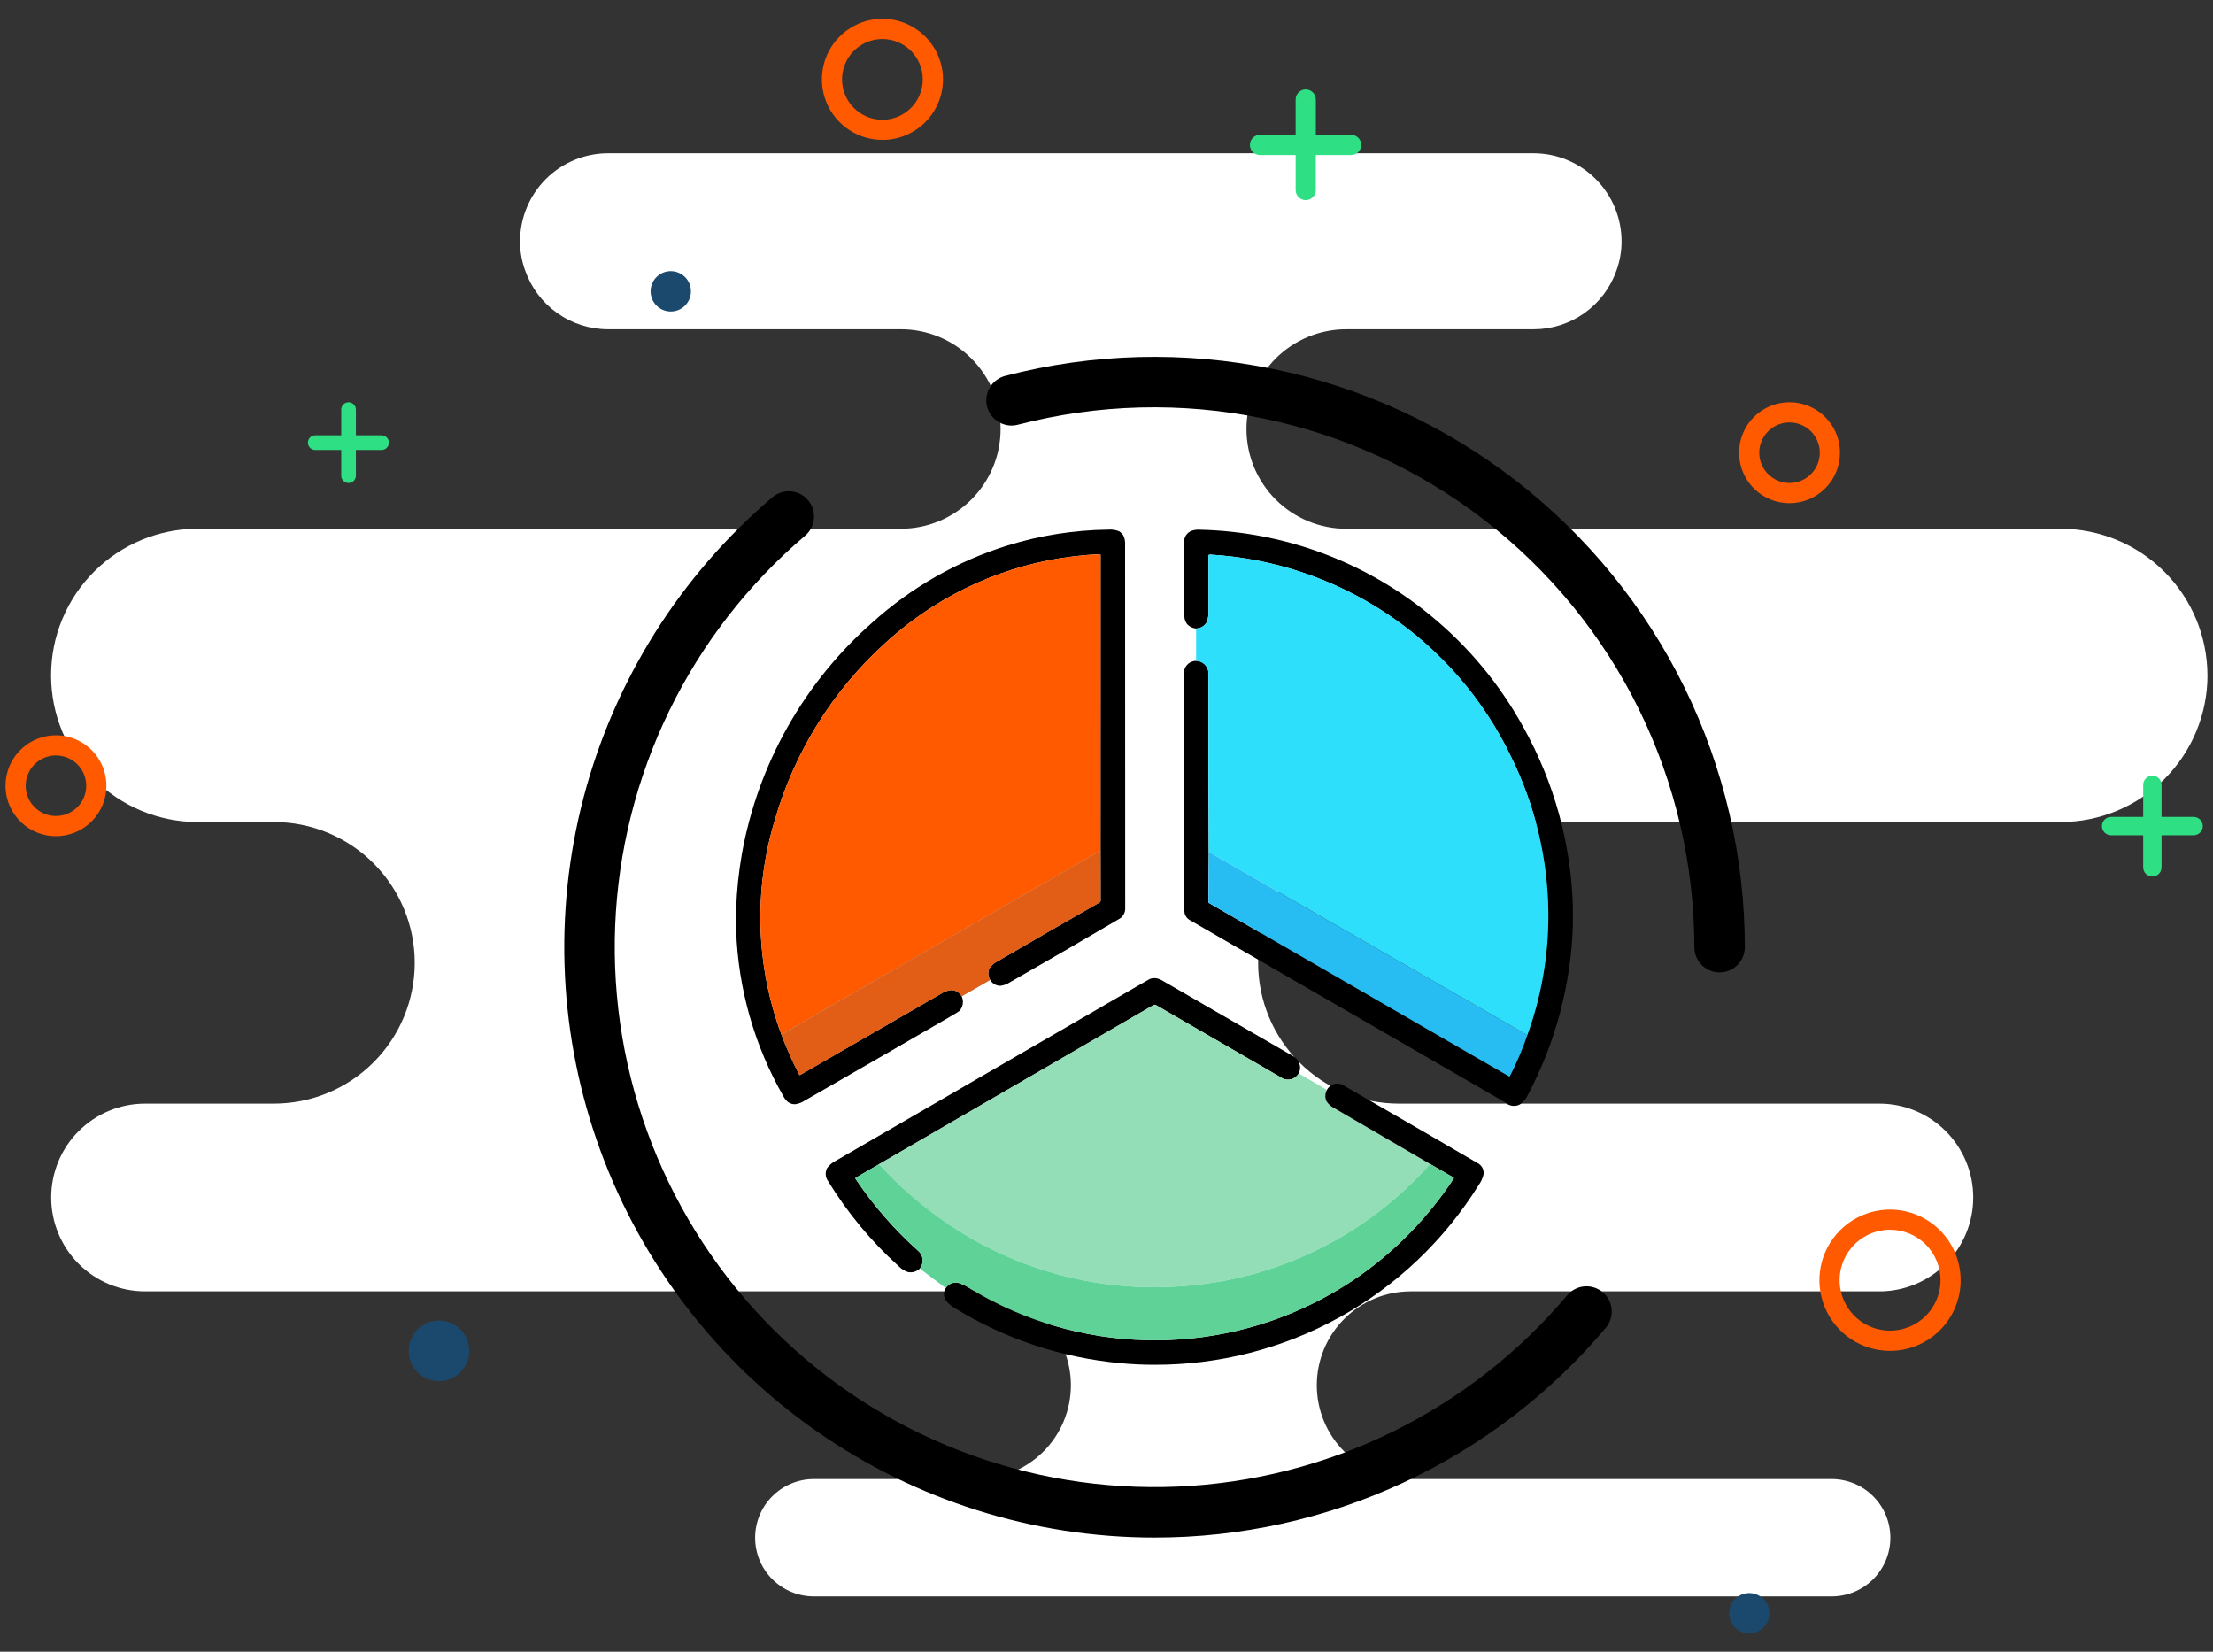 <svg width="201" height="150" viewBox="0 0 201 150" fill="none" xmlns="http://www.w3.org/2000/svg">
<rect x="0" y="0" width="201" height="150" fill="#333333" stroke="none"/>
<g clip-path="url(#clip0_1_959)">
<path d="M200.5 61.335C200.493 64.862 199.091 68.243 196.598 70.739C194.106 73.235 190.727 74.642 187.2 74.654H127.058C125.379 74.654 123.716 74.985 122.165 75.627C120.614 76.27 119.204 77.212 118.017 78.399C116.83 79.586 115.888 80.996 115.245 82.547C114.603 84.098 114.272 85.761 114.272 87.44C114.272 89.119 114.603 90.782 115.245 92.333C115.888 93.884 116.83 95.294 118.017 96.481C119.204 97.668 120.614 98.61 122.165 99.253C123.716 99.895 125.379 100.226 127.058 100.226H170.698C172.959 100.226 175.127 101.124 176.725 102.723C178.324 104.321 179.222 106.489 179.222 108.75C179.222 111.011 178.324 113.179 176.725 114.777C175.127 116.376 172.959 117.274 170.698 117.274H128.124C125.863 117.274 123.695 118.172 122.097 119.771C120.498 121.369 119.6 123.537 119.6 125.798C119.6 128.059 120.498 130.227 122.097 131.825C123.695 133.424 125.863 134.322 128.124 134.322H166.441C167.841 134.341 169.178 134.911 170.161 135.908C171.145 136.905 171.696 138.249 171.696 139.65C171.696 141.05 171.145 142.394 170.161 143.391C169.178 144.388 167.841 144.958 166.441 144.977H73.841C72.441 144.958 71.104 144.388 70.121 143.391C69.137 142.394 68.586 141.05 68.586 139.65C68.586 138.249 69.137 136.905 70.121 135.908C71.104 134.911 72.441 134.341 73.841 134.322H88.741C91.002 134.322 93.17 133.424 94.768 131.825C96.367 130.227 97.265 128.059 97.265 125.798C97.265 123.537 96.367 121.369 94.768 119.771C93.17 118.172 91.002 117.274 88.741 117.274H13.173C10.912 117.274 8.744 116.376 7.146 114.777C5.547 113.179 4.649 111.011 4.649 108.75C4.649 106.489 5.547 104.321 7.146 102.723C8.744 101.124 10.912 100.226 13.173 100.226H24.881C28.272 100.226 31.524 98.879 33.922 96.481C36.32 94.083 37.667 90.831 37.667 87.44C37.667 84.049 36.32 80.797 33.922 78.399C31.524 76.001 28.272 74.654 24.881 74.654H17.958C14.426 74.654 11.038 73.251 8.54 70.753C6.042 68.255 4.639 64.867 4.639 61.335C4.639 57.803 6.042 54.415 8.54 51.917C11.038 49.419 14.426 48.016 17.958 48.016H81.824C83.013 48.016 84.191 47.782 85.29 47.327C86.389 46.871 87.387 46.204 88.228 45.363C89.069 44.522 89.736 43.524 90.192 42.425C90.647 41.326 90.881 40.148 90.881 38.959C90.881 37.77 90.647 36.592 90.192 35.493C89.736 34.394 89.069 33.396 88.228 32.555C87.387 31.714 86.389 31.047 85.29 30.591C84.191 30.136 83.013 29.902 81.824 29.902H55.215C53.566 29.9 51.957 29.386 50.612 28.432C49.266 27.478 48.249 26.131 47.701 24.575C47.388 23.722 47.23 22.82 47.233 21.911C47.236 19.794 48.077 17.765 49.573 16.267C51.069 14.769 53.098 13.926 55.215 13.921H139.299C141.416 13.925 143.445 14.769 144.942 16.267C146.438 17.765 147.28 19.795 147.282 21.912C147.285 22.821 147.127 23.723 146.814 24.576C146.267 26.133 145.251 27.481 143.905 28.435C142.559 29.389 140.95 29.902 139.3 29.903H122.27C119.868 29.903 117.564 30.857 115.866 32.556C114.167 34.254 113.213 36.558 113.213 38.96C113.213 41.362 114.167 43.666 115.866 45.364C117.564 47.063 119.868 48.017 122.27 48.017H187.196C190.723 48.029 194.102 49.436 196.594 51.932C199.087 54.428 200.489 57.809 200.496 61.336" fill="white"/>
<path d="M104.861 139.633C93.886 139.632 83.176 136.264 74.176 129.981C65.177 123.699 58.323 114.807 54.539 104.505C50.755 94.203 50.224 82.987 53.018 72.374C55.812 61.76 61.795 52.26 70.161 45.156C70.39 44.961 70.656 44.813 70.942 44.721C71.228 44.629 71.53 44.594 71.83 44.618C72.13 44.643 72.422 44.726 72.69 44.863C72.958 45.001 73.196 45.189 73.391 45.419C73.585 45.648 73.733 45.913 73.825 46.2C73.918 46.486 73.953 46.788 73.928 47.088C73.904 47.388 73.82 47.68 73.683 47.947C73.546 48.215 73.357 48.453 73.128 48.648C67.959 53.037 63.757 58.451 60.787 64.547C57.818 70.643 56.145 77.289 55.874 84.065C55.604 90.84 56.742 97.599 59.216 103.912C61.691 110.225 65.448 115.957 70.25 120.744C75.053 125.532 80.796 129.271 87.117 131.725C93.438 134.18 100.2 135.297 106.975 135.005C113.749 134.713 120.39 133.019 126.477 130.03C132.563 127.042 137.964 122.822 142.337 117.64C142.53 117.408 142.768 117.216 143.036 117.077C143.303 116.937 143.596 116.851 143.897 116.825C144.198 116.799 144.501 116.832 144.789 116.923C145.077 117.015 145.344 117.162 145.575 117.357C145.806 117.552 145.996 117.791 146.134 118.059C146.272 118.328 146.356 118.621 146.38 118.923C146.404 119.224 146.369 119.527 146.276 119.814C146.183 120.101 146.033 120.367 145.837 120.597C140.808 126.565 134.534 131.361 127.457 134.649C120.379 137.938 112.667 139.639 104.863 139.633" fill="black"/>
<path d="M156.181 88.309C155.573 88.309 154.991 88.068 154.561 87.638C154.131 87.208 153.89 86.626 153.89 86.018C153.883 78.528 152.162 71.138 148.858 64.416C145.554 57.694 140.755 51.817 134.829 47.236C128.903 42.655 122.007 39.492 114.669 37.988C107.331 36.484 99.746 36.68 92.496 38.56C92.202 38.643 91.895 38.666 91.593 38.629C91.29 38.591 90.998 38.493 90.733 38.341C90.469 38.19 90.237 37.986 90.052 37.744C89.867 37.501 89.733 37.224 89.656 36.929C89.58 36.633 89.563 36.326 89.607 36.024C89.651 35.722 89.755 35.432 89.913 35.171C90.071 34.91 90.279 34.683 90.525 34.503C90.772 34.324 91.052 34.195 91.349 34.125C99.277 32.068 107.57 31.854 115.594 33.498C123.617 35.142 131.157 38.602 137.637 43.611C144.117 48.62 149.364 55.046 152.976 62.396C156.589 69.747 158.47 77.827 158.477 86.017C158.477 86.625 158.236 87.207 157.806 87.637C157.376 88.067 156.794 88.308 156.186 88.308" fill="black"/>
<path d="M42.618 122.677C42.618 122.133 42.457 121.602 42.155 121.15C41.853 120.698 41.423 120.345 40.921 120.137C40.419 119.929 39.866 119.875 39.333 119.981C38.799 120.087 38.31 120.349 37.925 120.733C37.541 121.118 37.279 121.607 37.173 122.141C37.067 122.674 37.121 123.227 37.329 123.729C37.537 124.231 37.89 124.661 38.342 124.963C38.794 125.265 39.325 125.426 39.869 125.426C40.598 125.426 41.297 125.136 41.813 124.621C42.328 124.105 42.618 123.406 42.618 122.677Z" fill="#1A496D"/>
<path d="M62.756 26.452C62.755 26.028 62.607 25.618 62.338 25.291C62.069 24.964 61.694 24.741 61.279 24.659C60.863 24.577 60.432 24.641 60.058 24.842C59.685 25.042 59.392 25.365 59.231 25.757C59.069 26.148 59.048 26.584 59.171 26.989C59.294 27.394 59.554 27.744 59.907 27.98C60.259 28.215 60.682 28.321 61.104 28.279C61.525 28.238 61.919 28.052 62.219 27.752C62.39 27.581 62.525 27.379 62.617 27.155C62.709 26.933 62.757 26.693 62.756 26.452Z" fill="#1A496D"/>
<path d="M160.711 146.505C160.71 146.081 160.562 145.671 160.293 145.344C160.023 145.017 159.649 144.794 159.233 144.712C158.818 144.63 158.387 144.694 158.013 144.895C157.64 145.095 157.348 145.418 157.186 145.81C157.024 146.201 157.003 146.637 157.126 147.042C157.249 147.447 157.509 147.797 157.862 148.033C158.214 148.268 158.637 148.374 159.059 148.332C159.48 148.291 159.874 148.104 160.174 147.805C160.345 147.634 160.48 147.432 160.572 147.209C160.664 146.985 160.711 146.746 160.711 146.505Z" fill="#1A496D"/>
<path d="M171.666 122.678C170.397 122.678 169.157 122.302 168.102 121.597C167.047 120.892 166.225 119.89 165.739 118.718C165.254 117.546 165.127 116.256 165.374 115.011C165.622 113.767 166.233 112.624 167.13 111.727C168.027 110.83 169.17 110.219 170.414 109.971C171.659 109.724 172.949 109.851 174.121 110.336C175.293 110.822 176.295 111.644 177 112.699C177.705 113.754 178.081 114.994 178.081 116.263C178.081 117.964 177.405 119.596 176.202 120.799C174.999 122.002 173.367 122.678 171.666 122.678ZM171.666 111.678C170.76 111.679 169.874 111.948 169.121 112.452C168.368 112.955 167.781 113.671 167.435 114.508C167.089 115.345 166.998 116.266 167.175 117.155C167.352 118.044 167.789 118.86 168.429 119.5C169.07 120.141 169.886 120.577 170.775 120.754C171.664 120.931 172.585 120.84 173.422 120.493C174.259 120.147 174.974 119.56 175.478 118.807C175.982 118.054 176.251 117.168 176.251 116.262C176.251 115.66 176.133 115.064 175.902 114.507C175.672 113.951 175.334 113.445 174.909 113.02C174.483 112.594 173.977 112.256 173.421 112.026C172.864 111.796 172.268 111.678 171.666 111.678Z" fill="#FF5A00"/>
<path d="M162.538 45.696C161.632 45.696 160.746 45.427 159.992 44.924C159.239 44.42 158.652 43.705 158.305 42.867C157.958 42.03 157.867 41.109 158.044 40.22C158.221 39.331 158.657 38.515 159.298 37.874C159.939 37.233 160.755 36.797 161.644 36.62C162.533 36.443 163.454 36.534 164.291 36.881C165.129 37.228 165.844 37.815 166.348 38.568C166.851 39.322 167.12 40.208 167.12 41.114C167.12 42.329 166.637 43.495 165.778 44.354C164.919 45.213 163.753 45.696 162.538 45.696ZM162.538 38.364C161.994 38.364 161.463 38.525 161.011 38.827C160.559 39.129 160.206 39.559 159.998 40.061C159.79 40.563 159.736 41.116 159.842 41.649C159.948 42.183 160.21 42.672 160.594 43.057C160.979 43.441 161.468 43.703 162.002 43.809C162.535 43.915 163.088 43.861 163.59 43.653C164.092 43.445 164.522 43.092 164.824 42.64C165.126 42.188 165.287 41.657 165.287 41.113C165.287 40.384 164.997 39.685 164.482 39.169C163.966 38.654 163.267 38.364 162.538 38.364Z" fill="#FF5A00"/>
<path d="M80.15 12.708C79.062 12.708 77.999 12.385 77.094 11.781C76.19 11.177 75.485 10.318 75.069 9.313C74.652 8.308 74.543 7.202 74.756 6.135C74.968 5.068 75.492 4.088 76.261 3.319C77.03 2.55 78.01 2.026 79.077 1.814C80.144 1.601 81.25 1.71 82.255 2.127C83.26 2.543 84.119 3.248 84.723 4.152C85.327 5.057 85.65 6.12 85.65 7.208C85.65 8.667 85.07 10.066 84.039 11.097C83.008 12.129 81.609 12.708 80.15 12.708ZM80.15 3.544C79.425 3.544 78.716 3.758 78.112 4.161C77.509 4.564 77.039 5.136 76.761 5.806C76.484 6.476 76.411 7.213 76.552 7.925C76.694 8.636 77.043 9.289 77.556 9.802C78.069 10.315 78.722 10.664 79.433 10.806C80.145 10.947 80.882 10.874 81.552 10.597C82.222 10.319 82.794 9.849 83.197 9.245C83.6 8.642 83.814 7.933 83.814 7.208C83.814 6.236 83.427 5.305 82.74 4.618C82.053 3.931 81.122 3.545 80.15 3.544Z" fill="#FF5A00"/>
<path d="M5.082 75.939C4.176 75.939 3.29 75.67 2.536 75.167C1.783 74.663 1.196 73.948 0.849 73.111C0.502 72.273 0.411 71.352 0.588 70.463C0.765 69.574 1.201 68.758 1.842 68.117C2.483 67.476 3.299 67.04 4.188 66.863C5.077 66.686 5.998 66.777 6.835 67.124C7.673 67.471 8.388 68.058 8.892 68.811C9.395 69.565 9.664 70.451 9.664 71.357C9.664 72.572 9.181 73.738 8.322 74.597C7.463 75.456 6.297 75.939 5.082 75.939ZM5.082 68.607C4.538 68.607 4.007 68.768 3.555 69.07C3.103 69.372 2.75 69.802 2.542 70.304C2.334 70.806 2.28 71.359 2.386 71.892C2.492 72.426 2.754 72.915 3.138 73.3C3.523 73.684 4.012 73.946 4.546 74.052C5.079 74.158 5.632 74.104 6.134 73.896C6.636 73.688 7.066 73.335 7.368 72.883C7.67 72.431 7.831 71.9 7.831 71.356C7.831 70.627 7.541 69.928 7.026 69.412C6.51 68.897 5.811 68.607 5.082 68.607Z" fill="#FF5A00"/>
<path d="M123.637 13.163C123.636 13.406 123.539 13.638 123.368 13.81C123.196 13.981 122.964 14.078 122.721 14.079H119.513V17.287C119.505 17.525 119.405 17.75 119.234 17.916C119.063 18.081 118.834 18.174 118.596 18.174C118.359 18.174 118.13 18.081 117.959 17.916C117.788 17.75 117.688 17.525 117.68 17.287V14.08H114.472C114.349 14.084 114.227 14.063 114.112 14.019C113.997 13.975 113.892 13.908 113.804 13.822C113.716 13.737 113.645 13.635 113.597 13.521C113.549 13.408 113.525 13.287 113.525 13.164C113.525 13.04 113.549 12.919 113.597 12.806C113.645 12.692 113.716 12.59 113.804 12.505C113.892 12.419 113.997 12.352 114.112 12.308C114.227 12.264 114.349 12.243 114.472 12.247H117.68V9.039C117.68 8.796 117.777 8.563 117.948 8.391C118.12 8.219 118.353 8.123 118.596 8.123C118.84 8.123 119.073 8.219 119.245 8.391C119.416 8.563 119.513 8.796 119.513 9.039V12.247H122.721C122.964 12.248 123.196 12.345 123.368 12.516C123.539 12.688 123.636 12.92 123.637 13.163Z" fill="#2FDF84"/>
<path d="M35.325 40.198C35.325 40.374 35.254 40.544 35.129 40.668C35.005 40.793 34.836 40.864 34.659 40.864H32.325V43.197C32.325 43.374 32.255 43.543 32.13 43.668C32.005 43.793 31.836 43.863 31.659 43.863C31.482 43.863 31.313 43.793 31.188 43.668C31.063 43.543 30.993 43.374 30.993 43.197V40.864H28.659C28.569 40.867 28.48 40.853 28.396 40.821C28.312 40.789 28.235 40.74 28.171 40.678C28.106 40.616 28.055 40.541 28.02 40.459C27.984 40.376 27.966 40.287 27.966 40.197C27.966 40.108 27.984 40.019 28.02 39.936C28.055 39.854 28.106 39.779 28.171 39.717C28.235 39.655 28.312 39.606 28.396 39.574C28.48 39.542 28.569 39.528 28.659 39.531H30.993V37.198C30.993 37.021 31.063 36.852 31.188 36.727C31.313 36.602 31.482 36.532 31.659 36.532C31.836 36.532 32.005 36.602 32.13 36.727C32.255 36.852 32.325 37.021 32.325 37.198V39.532H34.658C34.834 39.532 35.004 39.603 35.128 39.728C35.253 39.852 35.325 40.022 35.325 40.198Z" fill="#2FDF84"/>
<path d="M200.075 75.022C200.074 75.243 199.987 75.454 199.83 75.61C199.674 75.766 199.463 75.855 199.242 75.855H196.326V78.771C196.326 78.88 196.304 78.989 196.263 79.09C196.221 79.191 196.159 79.283 196.082 79.36C196.005 79.437 195.913 79.499 195.812 79.541C195.711 79.582 195.602 79.604 195.493 79.604C195.384 79.604 195.275 79.582 195.174 79.541C195.073 79.499 194.981 79.437 194.904 79.36C194.827 79.283 194.765 79.191 194.723 79.09C194.682 78.989 194.66 78.88 194.66 78.771V75.855H191.744C191.523 75.855 191.311 75.767 191.155 75.611C190.999 75.455 190.911 75.243 190.911 75.022C190.911 74.801 190.999 74.589 191.155 74.433C191.311 74.277 191.523 74.189 191.744 74.189H194.66V71.273C194.66 71.164 194.682 71.055 194.723 70.954C194.765 70.853 194.827 70.761 194.904 70.684C194.981 70.607 195.073 70.545 195.174 70.503C195.275 70.462 195.384 70.44 195.493 70.44C195.602 70.44 195.711 70.462 195.812 70.503C195.913 70.545 196.005 70.607 196.082 70.684C196.159 70.761 196.221 70.853 196.263 70.954C196.304 71.055 196.326 71.164 196.326 71.273V74.189H199.242C199.463 74.189 199.674 74.278 199.83 74.434C199.987 74.59 200.074 74.801 200.075 75.022Z" fill="#2FDF84"/>
<path d="M89.932 88.993C89.833 88.835 89.776 88.655 89.765 88.469C89.755 88.283 89.792 88.098 89.873 87.93C90.055 87.662 90.304 87.446 90.596 87.304C93.693 85.495 96.789 83.709 99.885 81.946C99.908 81.933 99.928 81.914 99.941 81.891C99.955 81.868 99.962 81.842 99.962 81.815L99.956 77.263L99.961 50.394C99.961 50.385 99.959 50.377 99.956 50.369C99.952 50.361 99.948 50.354 99.941 50.348C99.935 50.342 99.927 50.337 99.919 50.334C99.911 50.331 99.903 50.33 99.894 50.33C93.693 50.589 87.716 52.723 82.753 56.45C81.98 57.026 81.218 57.655 80.467 58.338C75.664 62.669 72.169 68.257 70.377 74.47C68.447 80.832 68.648 87.65 70.948 93.887C71.419 95.152 71.966 96.388 72.585 97.587C72.59 97.596 72.596 97.603 72.603 97.609C72.611 97.616 72.62 97.62 72.629 97.623C72.648 97.629 72.668 97.626 72.686 97.617C76.958 95.15 81.219 92.694 85.468 90.249C85.747 90.061 86.068 89.944 86.403 89.909C86.596 89.913 86.784 89.967 86.949 90.067C87.115 90.166 87.251 90.307 87.344 90.476C87.449 90.697 87.484 90.944 87.444 91.185C87.405 91.426 87.293 91.649 87.123 91.825C87.074 91.872 86.728 92.082 86.084 92.456C81.755 94.965 77.422 97.465 73.084 99.956C72.826 100.128 72.533 100.238 72.226 100.28C71.99 100.289 71.759 100.219 71.568 100.08C71.398 99.938 71.258 99.763 71.158 99.566C68.521 94.965 67.046 89.79 66.861 84.49V82.56C66.917 80.883 67.091 79.213 67.381 77.56C68.842 69.395 73.033 61.968 79.269 56.498C82.798 53.326 86.97 50.953 91.501 49.542C94.471 48.619 97.558 48.133 100.668 48.098C100.987 48.072 101.309 48.118 101.608 48.232C101.829 48.344 102.002 48.534 102.093 48.765C102.167 48.983 102.199 49.213 102.188 49.443C102.188 60.448 102.191 71.453 102.198 82.458C102.209 82.674 102.155 82.889 102.044 83.074C101.932 83.26 101.768 83.408 101.572 83.5C98.305 85.422 95.027 87.322 91.737 89.2C91.469 89.379 91.163 89.492 90.843 89.53C90.658 89.525 90.478 89.473 90.318 89.379C90.159 89.285 90.026 89.152 89.932 88.993Z" fill="black"/>
<path d="M142.859 82.318V84.025C142.689 89.393 141.297 94.651 138.79 99.4C138.632 99.763 138.375 100.075 138.049 100.3C137.853 100.404 137.632 100.449 137.411 100.429C137.19 100.41 136.98 100.328 136.805 100.192L136.452 99.965C126.985 94.498 117.521 89.029 108.059 83.557C107.838 83.43 107.675 83.222 107.603 82.977C107.551 82.748 107.529 82.512 107.539 82.277C107.529 75.6 107.526 68.923 107.53 62.246C107.53 61.427 107.534 60.997 107.543 60.955C107.585 60.693 107.719 60.455 107.92 60.283C108.122 60.111 108.378 60.017 108.643 60.017C108.908 60.017 109.164 60.111 109.366 60.283C109.567 60.455 109.701 60.693 109.743 60.955C109.75 60.988 109.752 61.422 109.75 62.255C109.737 67.326 109.748 72.364 109.781 77.367L109.751 81.903C109.751 81.926 109.757 81.949 109.769 81.969C109.781 81.989 109.798 82.006 109.818 82.017L137.036 97.744C137.045 97.749 137.054 97.751 137.064 97.752C137.073 97.753 137.083 97.752 137.092 97.749C137.102 97.746 137.11 97.742 137.118 97.735C137.125 97.729 137.131 97.722 137.136 97.713C137.748 96.515 138.274 95.276 138.712 94.004C140.009 90.436 140.655 86.664 140.621 82.867C140.569 77.949 139.409 73.107 137.228 68.699C134.723 63.48 130.867 59.028 126.06 55.803C121.252 52.579 115.67 50.7 109.891 50.363C109.874 50.362 109.857 50.364 109.841 50.37C109.825 50.375 109.811 50.384 109.798 50.396C109.786 50.407 109.776 50.421 109.769 50.437C109.762 50.452 109.759 50.469 109.759 50.486V55.438C109.783 55.788 109.737 56.139 109.624 56.471C109.529 56.65 109.387 56.801 109.214 56.908C109.041 57.015 108.843 57.073 108.64 57.078C108.472 57.065 108.309 57.017 108.16 56.938C108.012 56.859 107.881 56.751 107.776 56.619C107.619 56.366 107.543 56.071 107.561 55.774C107.528 53.88 107.517 51.985 107.528 50.09C107.515 49.701 107.533 49.312 107.581 48.926C107.62 48.774 107.693 48.633 107.794 48.513C107.895 48.393 108.021 48.296 108.164 48.231C108.43 48.124 108.717 48.081 109.003 48.106C116.657 48.281 124.03 51.025 129.937 55.896C133.38 58.715 136.247 62.171 138.381 66.075C141.157 71.051 142.693 76.623 142.859 82.318Z" fill="black"/>
<path d="M99.956 77.263C84.128 86.374 74.643 91.84 71.5 93.663C71.332 93.772 71.145 93.847 70.949 93.886C68.649 87.649 68.448 80.832 70.377 74.471C72.169 68.257 75.665 62.669 80.468 58.339C81.219 57.656 81.981 57.027 82.754 56.451C87.717 52.724 93.694 50.59 99.895 50.331C99.904 50.331 99.912 50.332 99.92 50.335C99.928 50.338 99.936 50.343 99.942 50.349C99.948 50.355 99.954 50.362 99.957 50.37C99.96 50.378 99.962 50.386 99.962 50.395L99.956 77.263Z" fill="#FF5A00"/>
<path d="M138.724 94.003L109.788 77.366C109.755 72.366 109.744 67.329 109.757 62.254C109.757 61.422 109.755 60.989 109.75 60.954C109.692 60.698 109.552 60.467 109.352 60.296C109.152 60.126 108.902 60.024 108.64 60.006V57.075C108.843 57.07 109.041 57.011 109.214 56.905C109.387 56.798 109.529 56.647 109.624 56.468C109.737 56.136 109.783 55.785 109.759 55.435V50.485C109.759 50.468 109.762 50.451 109.769 50.436C109.776 50.42 109.786 50.406 109.798 50.395C109.811 50.383 109.825 50.374 109.841 50.369C109.857 50.363 109.874 50.361 109.891 50.362C115.672 50.698 121.257 52.575 126.066 55.8C130.875 59.024 134.733 63.478 137.239 68.698C139.42 73.106 140.58 77.948 140.632 82.866C140.666 86.662 140.02 90.434 138.724 94.003Z" fill="#2EDFFC"/>
<path d="M99.956 77.262L99.962 81.814C99.962 81.841 99.955 81.867 99.942 81.89C99.928 81.913 99.908 81.932 99.885 81.945C96.788 83.708 93.692 85.494 90.596 87.303C90.304 87.445 90.055 87.66 89.873 87.929C89.792 88.097 89.755 88.282 89.765 88.468C89.776 88.654 89.833 88.834 89.932 88.992L87.345 90.478C87.252 90.309 87.115 90.168 86.95 90.069C86.785 89.969 86.597 89.915 86.404 89.911C86.069 89.946 85.748 90.063 85.469 90.251C81.22 92.699 76.959 95.155 72.687 97.619C72.669 97.629 72.649 97.631 72.63 97.625C72.621 97.622 72.612 97.618 72.604 97.612C72.597 97.605 72.591 97.598 72.586 97.589C71.967 96.39 71.42 95.154 70.949 93.889C71.145 93.85 71.332 93.775 71.5 93.666C74.639 91.841 84.125 86.373 99.956 77.262Z" fill="#707070"/>
<path opacity="0.8" d="M99.956 77.262L99.962 81.814C99.962 81.841 99.955 81.867 99.942 81.89C99.928 81.913 99.908 81.932 99.885 81.945C96.788 83.708 93.692 85.494 90.596 87.303C90.304 87.445 90.055 87.66 89.873 87.929C89.792 88.097 89.755 88.282 89.765 88.468C89.776 88.654 89.833 88.834 89.932 88.992L87.345 90.478C87.252 90.309 87.115 90.168 86.95 90.069C86.785 89.969 86.597 89.915 86.404 89.911C86.069 89.946 85.748 90.063 85.469 90.251C81.22 92.699 76.959 95.155 72.687 97.619C72.669 97.629 72.649 97.631 72.63 97.625C72.621 97.622 72.612 97.618 72.604 97.612C72.597 97.605 72.591 97.598 72.586 97.589C71.967 96.39 71.42 95.154 70.949 93.889C71.145 93.85 71.332 93.775 71.5 93.666C74.639 91.841 84.125 86.373 99.956 77.262Z" fill="#FF5A00"/>
<path d="M109.789 77.366L138.725 94.003C138.288 95.275 137.761 96.514 137.149 97.712C137.144 97.721 137.138 97.728 137.131 97.734C137.123 97.741 137.115 97.745 137.105 97.748C137.096 97.751 137.086 97.752 137.077 97.751C137.067 97.75 137.058 97.748 137.049 97.743L109.826 82.016C109.806 82.005 109.789 81.988 109.777 81.968C109.765 81.948 109.759 81.925 109.759 81.902L109.789 77.366Z" fill="#27BDF3"/>
<path d="M117.96 97.481C117.881 97.618 117.774 97.737 117.646 97.83C117.518 97.923 117.372 97.988 117.217 98.021C117.062 98.054 116.902 98.054 116.747 98.021C116.592 97.988 116.446 97.923 116.318 97.83C112.575 95.659 108.801 93.474 104.994 91.277C104.959 91.257 104.92 91.246 104.88 91.246C104.839 91.246 104.8 91.257 104.765 91.277L79.843 105.727L77.732 106.95C77.723 106.955 77.715 106.963 77.709 106.971C77.703 106.98 77.698 106.99 77.696 107C77.694 107.01 77.694 107.021 77.696 107.032C77.698 107.042 77.702 107.052 77.708 107.061C79.312 109.46 81.213 111.647 83.365 113.57C83.486 113.665 83.586 113.782 83.661 113.917C83.736 114.051 83.782 114.198 83.799 114.351C83.816 114.504 83.802 114.658 83.758 114.805C83.714 114.952 83.641 115.089 83.543 115.207C83.404 115.34 83.235 115.438 83.051 115.494C82.866 115.549 82.671 115.56 82.482 115.525C82.158 115.422 81.865 115.239 81.629 114.994C79.135 112.743 76.978 110.145 75.223 107.28C75.094 107.11 75.016 106.907 74.999 106.695C74.981 106.482 75.024 106.269 75.123 106.08C75.338 105.789 75.622 105.554 75.948 105.396C85.187 100.043 94.426 94.691 103.667 89.341C104.156 89.058 104.412 88.912 104.436 88.903C104.638 88.83 104.856 88.812 105.068 88.85C105.269 88.897 105.461 88.978 105.636 89.089C109.563 91.351 113.485 93.618 117.404 95.889C117.547 95.956 117.675 96.051 117.781 96.168C117.886 96.285 117.967 96.423 118.019 96.572C118.071 96.721 118.093 96.879 118.082 97.036C118.072 97.194 118.031 97.348 117.96 97.489V97.481Z" fill="black"/>
<path d="M117.959 97.481L120.519 98.981C120.427 99.141 120.376 99.32 120.37 99.504C120.365 99.688 120.404 99.871 120.486 100.036C120.669 100.302 120.917 100.515 121.207 100.656C124.086 102.331 126.98 104.016 129.889 105.713C124.098 112.238 115.973 116.223 107.269 116.807C106.281 116.886 105.29 116.915 104.3 116.893C97.798 116.793 91.468 114.792 86.09 111.137C83.804 109.583 81.706 107.768 79.841 105.728L104.763 91.278C104.798 91.258 104.837 91.247 104.878 91.247C104.918 91.247 104.957 91.258 104.992 91.278C108.799 93.478 112.573 95.662 116.316 97.831C116.444 97.924 116.59 97.99 116.745 98.022C116.9 98.055 117.061 98.055 117.216 98.022C117.371 97.989 117.517 97.924 117.645 97.831C117.773 97.737 117.88 97.618 117.959 97.481Z" fill="#93DDB7"/>
<path d="M85.898 116.975C86.026 116.771 86.22 116.616 86.448 116.536C86.675 116.455 86.923 116.455 87.151 116.533C87.518 116.668 87.869 116.845 88.195 117.061C88.724 117.378 89.06 117.576 89.201 117.655C94.064 120.353 99.54 121.753 105.101 121.72C110.663 121.687 116.122 120.223 120.953 117.468C121.82 116.976 122.656 116.447 123.462 115.881C126.851 113.499 129.759 110.497 132.033 107.034C132.039 107.026 132.042 107.017 132.044 107.007C132.046 106.997 132.046 106.988 132.044 106.978C132.042 106.969 132.038 106.96 132.032 106.952C132.027 106.944 132.019 106.938 132.011 106.933L129.893 105.71C126.984 104.013 124.09 102.327 121.211 100.653C120.921 100.512 120.673 100.299 120.49 100.033C120.408 99.868 120.369 99.685 120.374 99.501C120.38 99.317 120.431 99.138 120.523 98.978C120.593 98.843 120.691 98.725 120.811 98.631C120.931 98.538 121.069 98.471 121.217 98.435C121.364 98.399 121.518 98.396 121.667 98.424C121.817 98.453 121.958 98.513 122.082 98.601C128.825 102.493 132.858 104.831 134.182 105.615C134.372 105.705 134.529 105.852 134.631 106.036C134.733 106.221 134.774 106.432 134.748 106.641C134.672 106.985 134.526 107.309 134.32 107.595C131.205 112.617 126.856 116.756 121.686 119.618C116.516 122.48 110.699 123.968 104.79 123.942C103.797 123.942 102.81 123.895 101.827 123.802C96.462 123.321 91.281 121.602 86.693 118.779C86.467 118.641 86.259 118.475 86.074 118.285C85.895 118.123 85.779 117.902 85.747 117.662C85.714 117.422 85.768 117.179 85.898 116.975Z" fill="black"/>
<path d="M129.89 105.71L132.008 106.933C132.016 106.938 132.024 106.944 132.029 106.952C132.035 106.96 132.039 106.969 132.041 106.978C132.043 106.988 132.043 106.998 132.041 107.007C132.039 107.017 132.036 107.026 132.03 107.034C129.756 110.497 126.848 113.499 123.459 115.881C122.654 116.447 121.818 116.976 120.95 117.468C116.119 120.223 110.66 121.687 105.098 121.72C99.537 121.753 94.061 120.353 89.198 117.655C89.057 117.577 88.721 117.379 88.192 117.061C87.866 116.845 87.516 116.668 87.149 116.533C86.921 116.454 86.673 116.455 86.445 116.536C86.218 116.616 86.024 116.771 85.896 116.975L83.542 115.201C83.64 115.083 83.713 114.946 83.757 114.799C83.8 114.652 83.815 114.498 83.798 114.345C83.781 114.192 83.734 114.045 83.66 113.911C83.585 113.776 83.485 113.659 83.364 113.564C81.213 111.642 79.312 109.457 77.708 107.06C77.702 107.051 77.698 107.041 77.696 107.031C77.694 107.02 77.694 107.009 77.696 106.999C77.698 106.989 77.703 106.979 77.709 106.97C77.715 106.962 77.723 106.954 77.732 106.949L79.843 105.73C81.708 107.77 83.806 109.585 86.092 111.139C91.47 114.794 97.8 116.795 104.302 116.895C105.292 116.917 106.283 116.888 107.271 116.809C115.976 116.224 124.101 112.237 129.89 105.71Z" fill="#5ED297"/>
</g>
<defs>
<clipPath id="clip0_1_959">
<rect width="200" height="150" fill="white" transform="translate(0.5)"/>
</clipPath>
</defs>
</svg>
